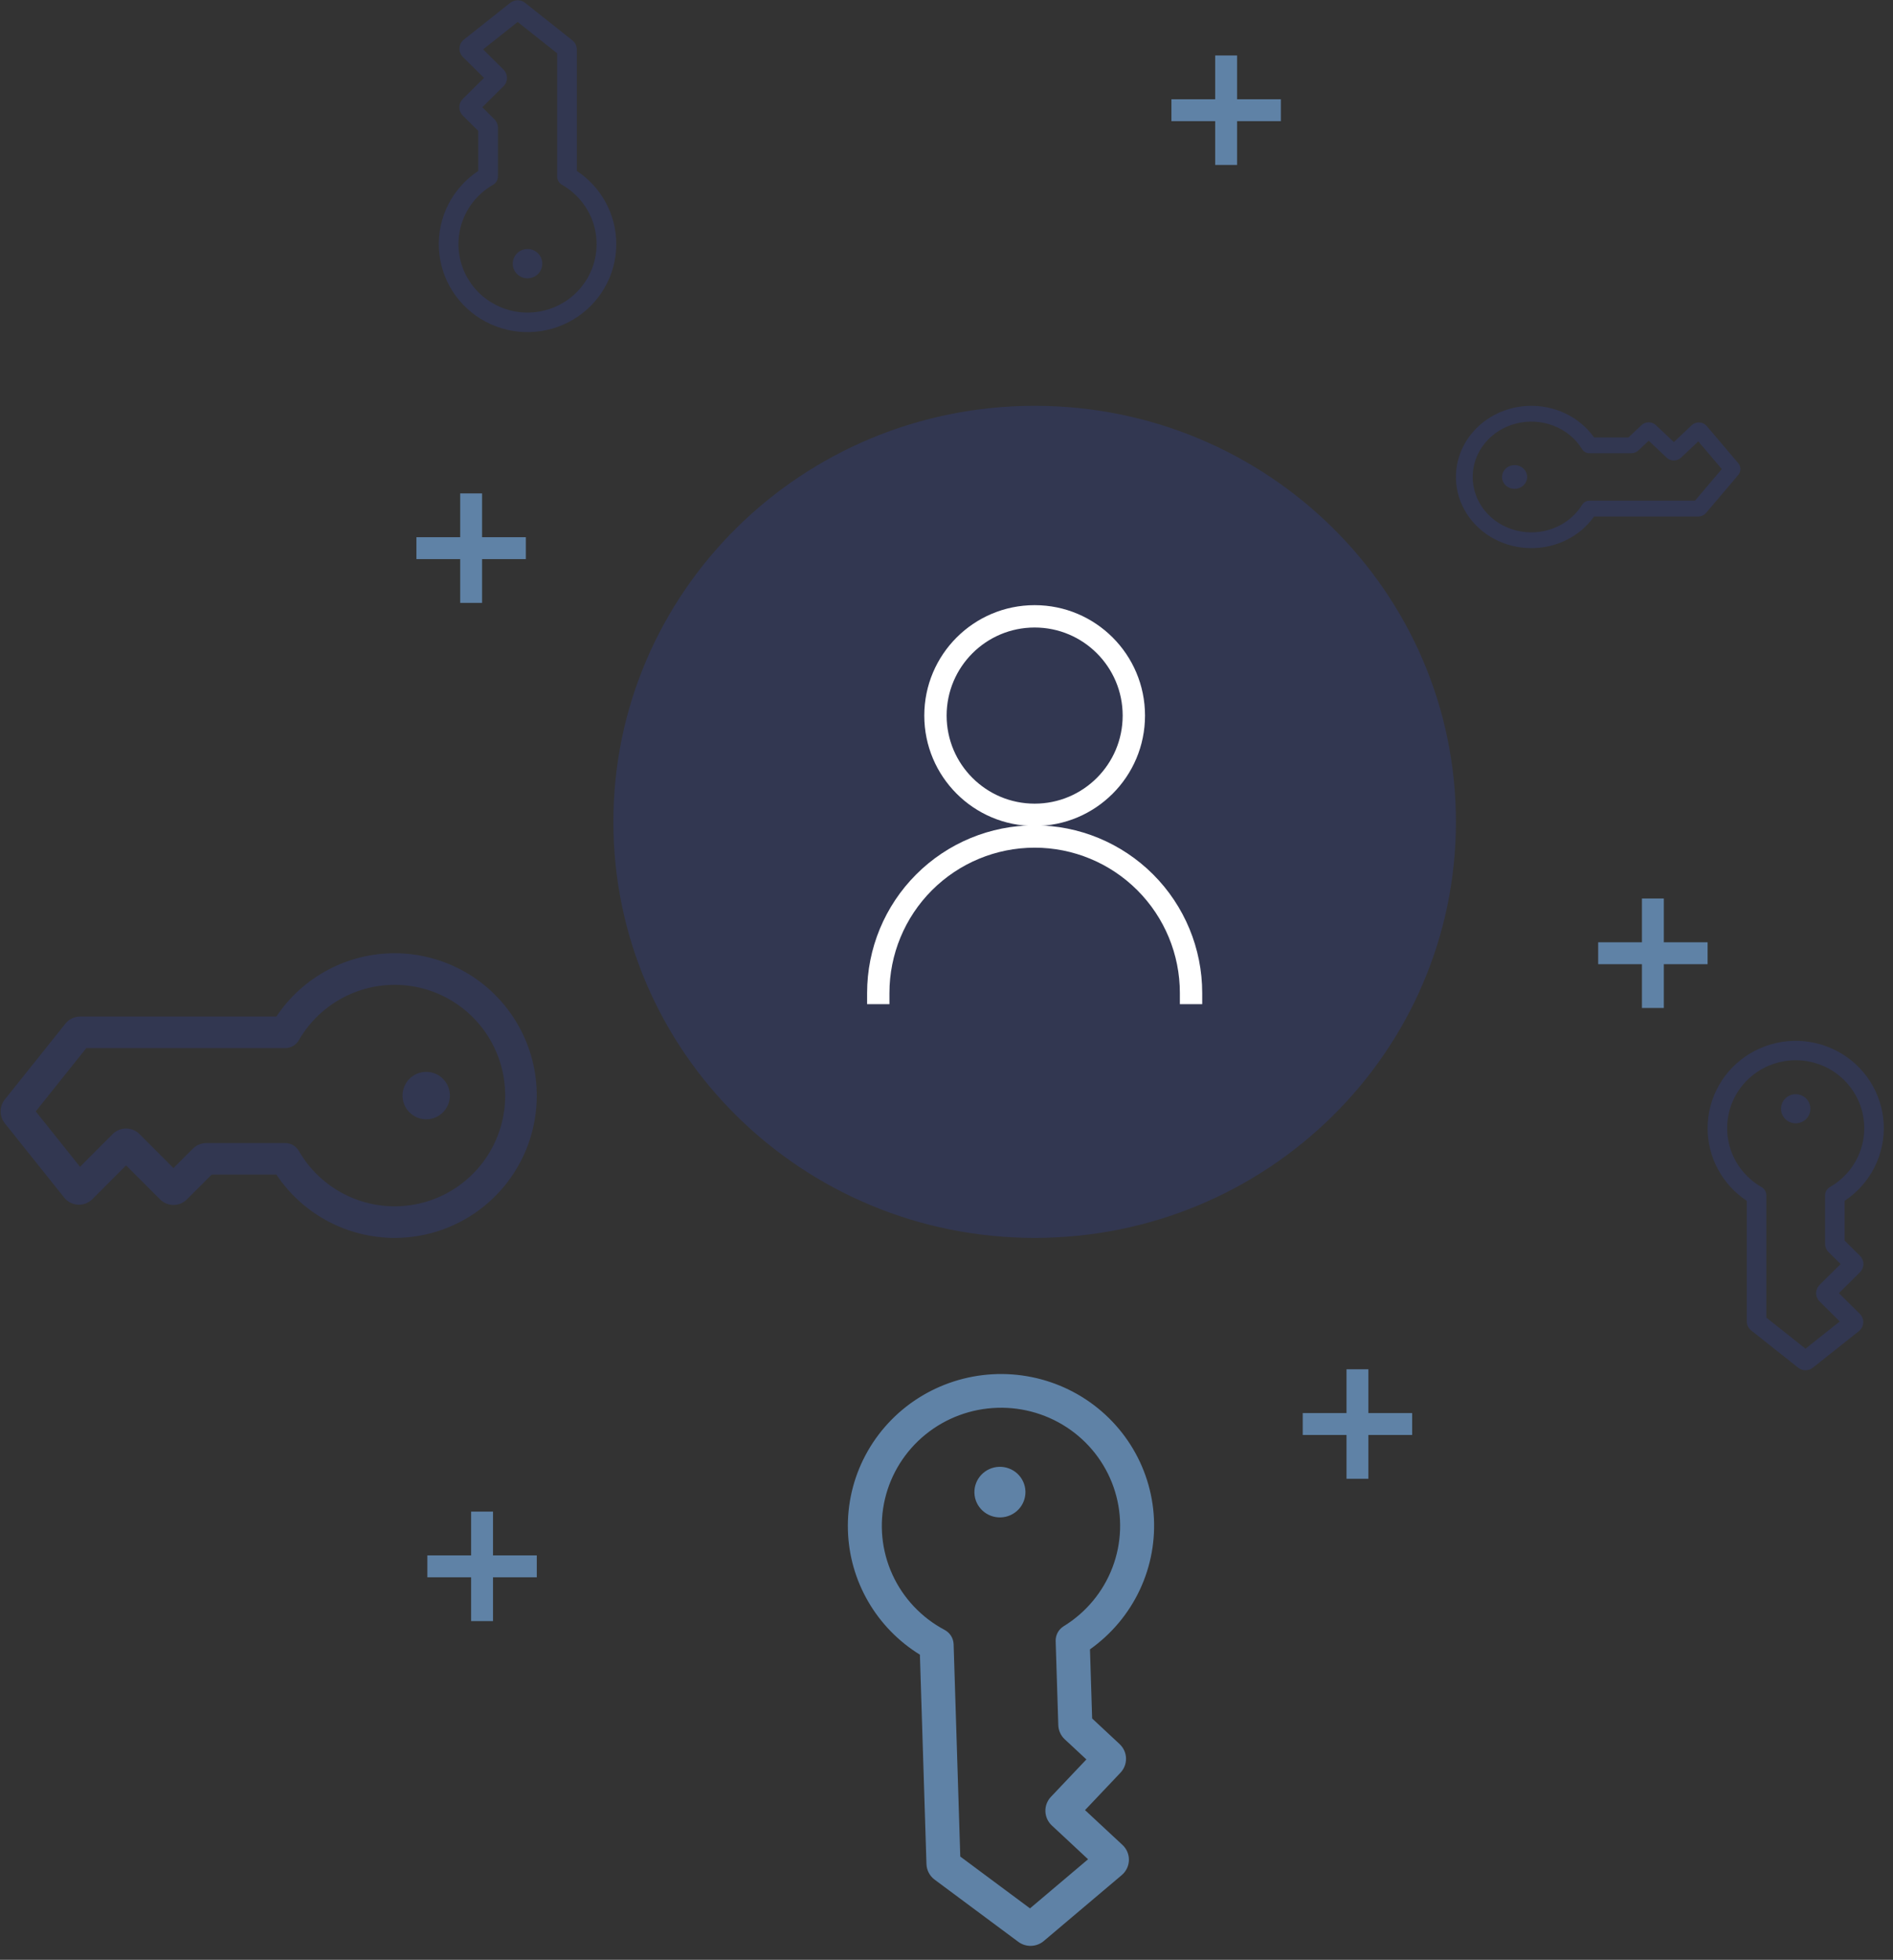 <svg width="173" height="179" viewBox="0 0 173 179" fill="none" xmlns="http://www.w3.org/2000/svg">
<rect x="0" y="0" width="173" height="179" fill="#333333" stroke="none"/>
<path d="M132.556 75.066C132.556 95.771 115.549 112.566 94.556 112.566C73.563 112.566 56.556 95.771 56.556 75.066C56.556 54.362 73.563 37.566 94.556 37.566C115.549 37.566 132.556 54.362 132.556 75.066Z" fill="#323751" stroke="#323751"/>
<path fill-rule="evenodd" clip-rule="evenodd" d="M94.556 77.424C91.037 77.424 87.661 78.823 85.172 81.311C82.683 83.8 81.285 87.176 81.285 90.695V91.716H79.244V90.695C79.244 86.634 80.857 82.739 83.729 79.868C86.6 76.996 90.495 75.383 94.556 75.383C98.617 75.383 102.512 76.996 105.384 79.868C108.255 82.739 109.869 86.634 109.869 90.695V91.716H107.827V90.695C107.827 87.176 106.429 83.8 103.94 81.311C101.451 78.823 98.076 77.424 94.556 77.424Z" fill="white"/>
<path fill-rule="evenodd" clip-rule="evenodd" d="M94.556 57.315C90.113 57.315 86.512 60.917 86.512 65.359C86.512 69.802 90.113 73.403 94.556 73.403C98.999 73.403 102.6 69.802 102.6 65.359C102.6 60.917 98.999 57.315 94.556 57.315ZM84.47 65.359C84.47 59.789 88.986 55.273 94.556 55.273C100.126 55.273 104.642 59.789 104.642 65.359C104.642 70.93 100.126 75.445 94.556 75.445C88.986 75.445 84.47 70.93 84.47 65.359Z" fill="white"/>
<path d="M36.786 100.066C36.786 100.351 36.842 100.633 36.951 100.896C37.06 101.158 37.22 101.397 37.421 101.598C37.622 101.8 37.86 101.959 38.123 102.068C38.386 102.177 38.667 102.233 38.952 102.233C39.236 102.233 39.518 102.177 39.781 102.068C40.043 101.959 40.282 101.8 40.483 101.598C40.684 101.397 40.844 101.158 40.952 100.896C41.061 100.633 41.117 100.351 41.117 100.066C41.117 99.492 40.889 98.941 40.483 98.534C40.077 98.128 39.526 97.9 38.952 97.9C38.377 97.9 37.827 98.128 37.421 98.534C37.015 98.941 36.786 99.492 36.786 100.066ZM36.065 87.066C38.309 87.067 40.516 87.649 42.468 88.756C44.421 89.863 46.054 91.457 47.208 93.384C48.362 95.31 48.997 97.503 49.052 99.748C49.107 101.993 48.58 104.214 47.522 106.195C46.464 108.176 44.911 109.848 43.014 111.05C41.118 112.251 38.943 112.941 36.701 113.051C34.459 113.161 32.227 112.688 30.222 111.678C28.217 110.668 26.508 109.156 25.261 107.289L19.342 107.289L17.078 109.551C16.753 109.875 16.313 110.058 15.854 110.058C15.395 110.058 14.955 109.875 14.63 109.551L11.523 106.442L8.442 109.528C8.27 109.7 8.063 109.834 7.836 109.921C7.608 110.008 7.364 110.046 7.121 110.032C6.878 110.018 6.64 109.954 6.423 109.842C6.207 109.73 6.016 109.574 5.864 109.383L0.436 102.594C0.19 102.287 0.056 101.905 0.056 101.511C0.056 101.117 0.19 100.735 0.436 100.428L5.98 93.494C6.142 93.291 6.347 93.128 6.581 93.015C6.815 92.903 7.071 92.844 7.331 92.844L25.261 92.844C26.447 91.066 28.054 89.608 29.939 88.6C31.823 87.592 33.928 87.065 36.065 87.066ZM46.17 100.066C46.171 97.84 45.437 95.675 44.083 93.908C42.729 92.141 40.829 90.871 38.68 90.295C36.53 89.719 34.251 89.869 32.195 90.722C30.139 91.574 28.422 93.082 27.311 95.011C27.184 95.23 27.002 95.413 26.782 95.54C26.563 95.666 26.314 95.733 26.06 95.733L7.885 95.733L3.266 101.511L7.311 106.569L10.299 103.582C10.624 103.258 11.064 103.075 11.523 103.075C11.982 103.075 12.422 103.258 12.747 103.582L15.854 106.691L17.635 104.908C17.96 104.583 18.4 104.4 18.86 104.4L26.06 104.4C26.314 104.4 26.563 104.466 26.782 104.593C27.002 104.72 27.184 104.902 27.311 105.122C28.422 107.051 30.139 108.559 32.195 109.411C34.251 110.264 36.53 110.414 38.68 109.838C40.829 109.261 42.729 107.991 44.083 106.225C45.437 104.458 46.171 102.293 46.17 100.066Z" fill="#323751"/>
<path d="M91.455 138.595C91.761 138.586 92.062 138.516 92.341 138.391C92.621 138.266 92.872 138.088 93.082 137.867C93.292 137.646 93.456 137.386 93.564 137.102C93.672 136.818 93.723 136.515 93.714 136.212C93.704 135.909 93.634 135.61 93.508 135.334C93.382 135.057 93.203 134.808 92.98 134.6C92.756 134.392 92.494 134.23 92.207 134.123C91.921 134.016 91.616 133.966 91.31 133.975C90.692 133.995 90.106 134.257 89.683 134.704C89.259 135.15 89.032 135.746 89.051 136.358C89.07 136.971 89.334 137.551 89.785 137.97C90.236 138.39 90.836 138.615 91.455 138.595ZM77.491 139.804C77.416 137.41 77.968 135.036 79.094 132.916C80.22 130.795 81.881 128.999 83.915 127.703C85.95 126.408 88.288 125.656 90.702 125.521C93.116 125.387 95.523 125.874 97.69 126.936C99.856 127.998 101.708 129.599 103.064 131.581C104.421 133.563 105.235 135.861 105.429 138.248C105.622 140.636 105.188 143.033 104.169 145.206C103.149 147.379 101.579 149.253 99.612 150.647L99.81 156.96L102.319 159.299C102.679 159.634 102.89 160.098 102.906 160.588C102.921 161.077 102.74 161.553 102.401 161.911L99.16 165.33L102.583 168.512C102.775 168.69 102.926 168.906 103.027 169.146C103.128 169.386 103.177 169.644 103.171 169.904C103.164 170.164 103.102 170.42 102.989 170.655C102.876 170.89 102.714 171.098 102.514 171.267L95.391 177.286C95.069 177.559 94.662 177.715 94.238 177.728C93.814 177.742 93.399 177.612 93.06 177.36L85.414 171.68C85.191 171.514 85.007 171.3 84.879 171.054C84.75 170.809 84.678 170.537 84.669 170.261L84.069 151.134C82.116 149.929 80.493 148.264 79.346 146.287C78.198 144.311 77.561 142.084 77.491 139.804ZM91.141 128.585C88.745 128.659 86.44 129.515 84.584 131.019C82.729 132.524 81.426 134.593 80.877 136.905C80.329 139.218 80.567 141.645 81.553 143.809C82.54 145.973 84.219 147.753 86.332 148.874C86.573 149.002 86.775 149.19 86.919 149.42C87.062 149.65 87.142 149.913 87.151 150.183L87.759 169.572L94.131 174.305L99.438 169.819L96.124 166.732C95.764 166.396 95.553 165.933 95.538 165.443C95.522 164.953 95.704 164.478 96.042 164.12L99.283 160.701L97.305 158.861C96.945 158.526 96.733 158.062 96.717 157.572L96.476 149.891C96.468 149.621 96.531 149.353 96.66 149.114C96.79 148.876 96.98 148.676 97.212 148.533C99.25 147.282 100.815 145.4 101.663 143.178C102.512 140.956 102.597 138.519 101.905 136.246C101.213 133.972 99.783 131.989 97.837 130.604C95.89 129.219 93.537 128.509 91.141 128.585Z" fill="#5F82A6"/>
<path d="M48.21 22.744C48.033 22.744 47.857 22.779 47.693 22.846C47.529 22.913 47.38 23.012 47.254 23.136C47.129 23.261 47.029 23.408 46.961 23.571C46.893 23.733 46.858 23.907 46.858 24.084C46.858 24.259 46.893 24.434 46.961 24.596C47.029 24.759 47.129 24.906 47.254 25.031C47.38 25.155 47.529 25.254 47.693 25.321C47.857 25.388 48.033 25.423 48.21 25.423C48.569 25.423 48.913 25.282 49.166 25.031C49.42 24.779 49.562 24.439 49.562 24.084C49.562 23.728 49.42 23.387 49.166 23.136C48.913 22.885 48.569 22.744 48.21 22.744ZM56.322 22.297C56.322 23.686 55.959 25.051 55.268 26.259C54.577 27.467 53.582 28.477 52.38 29.191C51.178 29.904 49.81 30.298 48.409 30.332C47.008 30.366 45.622 30.039 44.386 29.385C43.15 28.73 42.107 27.77 41.357 26.596C40.607 25.423 40.177 24.078 40.108 22.691C40.04 21.304 40.335 19.923 40.965 18.683C41.595 17.443 42.539 16.386 43.704 15.614L43.704 11.953L42.292 10.552C42.09 10.351 41.976 10.079 41.976 9.795C41.976 9.511 42.09 9.239 42.292 9.038L44.232 7.116L42.307 5.21C42.199 5.104 42.116 4.976 42.062 4.835C42.007 4.694 41.984 4.543 41.992 4.393C42.001 4.242 42.041 4.095 42.111 3.961C42.181 3.827 42.278 3.71 42.397 3.615L46.633 0.258C46.825 0.106 47.063 0.023 47.309 0.023C47.555 0.023 47.793 0.106 47.985 0.258L52.311 3.687C52.438 3.787 52.54 3.914 52.61 4.059C52.68 4.204 52.717 4.362 52.717 4.523L52.717 15.614C53.826 16.348 54.736 17.342 55.365 18.508C55.994 19.674 56.322 20.976 56.322 22.297ZM48.21 28.549C49.6 28.549 50.95 28.095 52.053 27.258C53.155 26.42 53.948 25.245 54.307 23.915C54.667 22.585 54.573 21.175 54.041 19.904C53.509 18.632 52.568 17.57 51.365 16.882C51.228 16.804 51.114 16.691 51.035 16.555C50.956 16.419 50.914 16.265 50.914 16.109L50.914 4.866L47.309 2.008L44.153 4.51L46.017 6.359C46.219 6.56 46.333 6.832 46.333 7.116C46.333 7.4 46.219 7.672 46.017 7.873L44.077 9.795L45.189 10.897C45.392 11.098 45.506 11.37 45.507 11.654L45.507 16.109C45.507 16.265 45.465 16.419 45.386 16.555C45.307 16.691 45.193 16.804 45.056 16.882C43.852 17.57 42.911 18.632 42.379 19.904C41.847 21.175 41.754 22.585 42.113 23.915C42.473 25.245 43.265 26.42 44.368 27.258C45.47 28.095 46.821 28.549 48.21 28.549Z" fill="#323751"/>
<path d="M164.108 102.601C164.284 102.601 164.459 102.566 164.621 102.499C164.784 102.432 164.932 102.335 165.057 102.211C165.181 102.088 165.28 101.941 165.348 101.78C165.415 101.618 165.45 101.445 165.45 101.271C165.45 101.096 165.415 100.923 165.348 100.762C165.28 100.601 165.181 100.454 165.057 100.331C164.932 100.207 164.784 100.109 164.621 100.042C164.459 99.976 164.284 99.941 164.108 99.941C163.752 99.941 163.411 100.081 163.159 100.331C162.907 100.58 162.766 100.918 162.766 101.271C162.766 101.624 162.907 101.962 163.159 102.211C163.411 102.46 163.752 102.601 164.108 102.601ZM156.056 103.044C156.056 101.665 156.417 100.311 157.102 99.112C157.788 97.912 158.776 96.91 159.969 96.201C161.162 95.493 162.52 95.103 163.911 95.069C165.301 95.035 166.677 95.359 167.904 96.009C169.131 96.658 170.166 97.612 170.911 98.776C171.655 99.941 172.082 101.277 172.15 102.653C172.218 104.03 171.925 105.4 171.3 106.632C170.674 107.863 169.738 108.912 168.581 109.678V113.312L169.982 114.702C170.183 114.902 170.296 115.172 170.296 115.454C170.296 115.736 170.183 116.006 169.982 116.206L168.057 118.113L169.968 120.005C170.075 120.111 170.158 120.238 170.211 120.378C170.265 120.517 170.289 120.667 170.28 120.816C170.272 120.966 170.232 121.112 170.162 121.245C170.093 121.378 169.996 121.495 169.878 121.588L165.673 124.921C165.483 125.072 165.246 125.154 165.003 125.154C164.759 125.154 164.522 125.072 164.332 124.921L160.037 121.517C159.912 121.418 159.81 121.291 159.741 121.148C159.671 121.004 159.635 120.847 159.635 120.687V109.678C158.533 108.949 157.63 107.963 157.006 106.805C156.382 105.648 156.055 104.356 156.056 103.044ZM164.108 96.839C162.729 96.838 161.388 97.288 160.294 98.12C159.199 98.952 158.413 100.118 158.056 101.438C157.699 102.758 157.792 104.158 158.32 105.42C158.848 106.682 159.782 107.737 160.977 108.419C161.113 108.497 161.226 108.609 161.304 108.744C161.383 108.878 161.424 109.031 161.424 109.187V120.347L165.003 123.184L168.136 120.7L166.285 118.865C166.084 118.665 165.971 118.395 165.971 118.113C165.971 117.831 166.084 117.561 166.285 117.362L168.211 115.454L167.107 114.36C166.905 114.161 166.792 113.89 166.792 113.608V109.187C166.792 109.031 166.833 108.878 166.912 108.744C166.99 108.609 167.103 108.497 167.239 108.419C168.434 107.737 169.368 106.682 169.896 105.42C170.424 104.158 170.517 102.758 170.16 101.438C169.803 100.118 169.016 98.952 167.922 98.12C166.828 97.288 165.487 96.838 164.108 96.839Z" fill="#323751"/>
<path d="M139.567 43.566C139.567 43.424 139.537 43.283 139.479 43.152C139.421 43.02 139.337 42.901 139.23 42.8C139.123 42.7 138.997 42.62 138.857 42.566C138.718 42.511 138.569 42.483 138.418 42.483C138.267 42.483 138.117 42.511 137.978 42.566C137.839 42.62 137.712 42.7 137.605 42.8C137.498 42.901 137.414 43.02 137.356 43.152C137.298 43.283 137.269 43.424 137.269 43.566C137.269 43.854 137.39 44.129 137.605 44.332C137.821 44.536 138.113 44.65 138.418 44.65C138.722 44.65 139.015 44.536 139.23 44.332C139.446 44.129 139.567 43.854 139.567 43.566ZM139.95 50.066C138.759 50.066 137.588 49.775 136.552 49.222C135.515 48.668 134.649 47.871 134.037 46.908C133.425 45.944 133.087 44.848 133.058 43.726C133.029 42.603 133.309 41.492 133.87 40.502C134.432 39.512 135.256 38.675 136.262 38.075C137.268 37.474 138.423 37.129 139.612 37.074C140.802 37.019 141.986 37.256 143.05 37.761C144.114 38.265 145.021 39.022 145.682 39.955L148.823 39.955L150.024 38.824C150.196 38.662 150.43 38.571 150.674 38.571C150.917 38.571 151.151 38.662 151.323 38.824L152.972 40.379L154.606 38.836C154.698 38.75 154.807 38.683 154.928 38.639C155.049 38.596 155.178 38.577 155.307 38.584C155.437 38.59 155.563 38.623 155.678 38.679C155.793 38.735 155.894 38.813 155.974 38.908L158.855 42.303C158.985 42.456 159.056 42.647 159.056 42.844C159.056 43.041 158.985 43.232 158.855 43.386L155.913 46.852C155.827 46.954 155.718 47.036 155.594 47.092C155.47 47.148 155.334 47.177 155.196 47.178L145.682 47.178C145.053 48.067 144.2 48.796 143.2 49.3C142.2 49.804 141.084 50.067 139.95 50.066ZM134.588 43.566C134.587 44.68 134.976 45.762 135.695 46.645C136.414 47.529 137.421 48.164 138.562 48.452C139.703 48.74 140.912 48.665 142.003 48.239C143.094 47.812 144.005 47.059 144.595 46.094C144.662 45.984 144.759 45.893 144.875 45.83C144.991 45.766 145.124 45.733 145.258 45.733L154.902 45.733L157.353 42.844L155.207 40.315L153.621 41.809C153.449 41.971 153.215 42.062 152.972 42.062C152.728 42.062 152.494 41.971 152.322 41.809L150.674 40.254L149.728 41.145C149.556 41.308 149.323 41.4 149.079 41.4L145.258 41.4C145.124 41.4 144.991 41.366 144.875 41.303C144.759 41.24 144.662 41.148 144.595 41.039C144.005 40.074 143.094 39.32 142.003 38.894C140.912 38.468 139.703 38.393 138.562 38.681C137.421 38.969 136.414 39.604 135.695 40.487C134.976 41.371 134.587 42.453 134.588 43.566Z" fill="#323751"/>
<path fill-rule="evenodd" clip-rule="evenodd" d="M45.056 138.066H43.056V142.066L39.056 142.066V144.066H43.056V148.066H45.056V144.066H49.056V142.066L45.056 142.066V138.066Z" fill="#5F82A6"/>
<path fill-rule="evenodd" clip-rule="evenodd" d="M152.056 82.066H150.056V86.066L146.056 86.066V88.066H150.056V92.066H152.056V88.066H156.056V86.066L152.056 86.066V82.066Z" fill="#5F82A6"/>
<path fill-rule="evenodd" clip-rule="evenodd" d="M125.056 125.066H123.056V129.066L119.056 129.066V131.066H123.056V135.066H125.056V131.066H129.056V129.066L125.056 129.066V125.066Z" fill="#5F82A6"/>
<path fill-rule="evenodd" clip-rule="evenodd" d="M44.056 45.066H42.056V49.066L38.056 49.066V51.066H42.056V55.066H44.056V51.066H48.056V49.066L44.056 49.066V45.066Z" fill="#5F82A6"/>
<path fill-rule="evenodd" clip-rule="evenodd" d="M113.056 5.066H111.056V9.066L107.056 9.066V11.066H111.056V15.066H113.056V11.066H117.056V9.066L113.056 9.066V5.066Z" fill="#5F82A6"/>
</svg>
